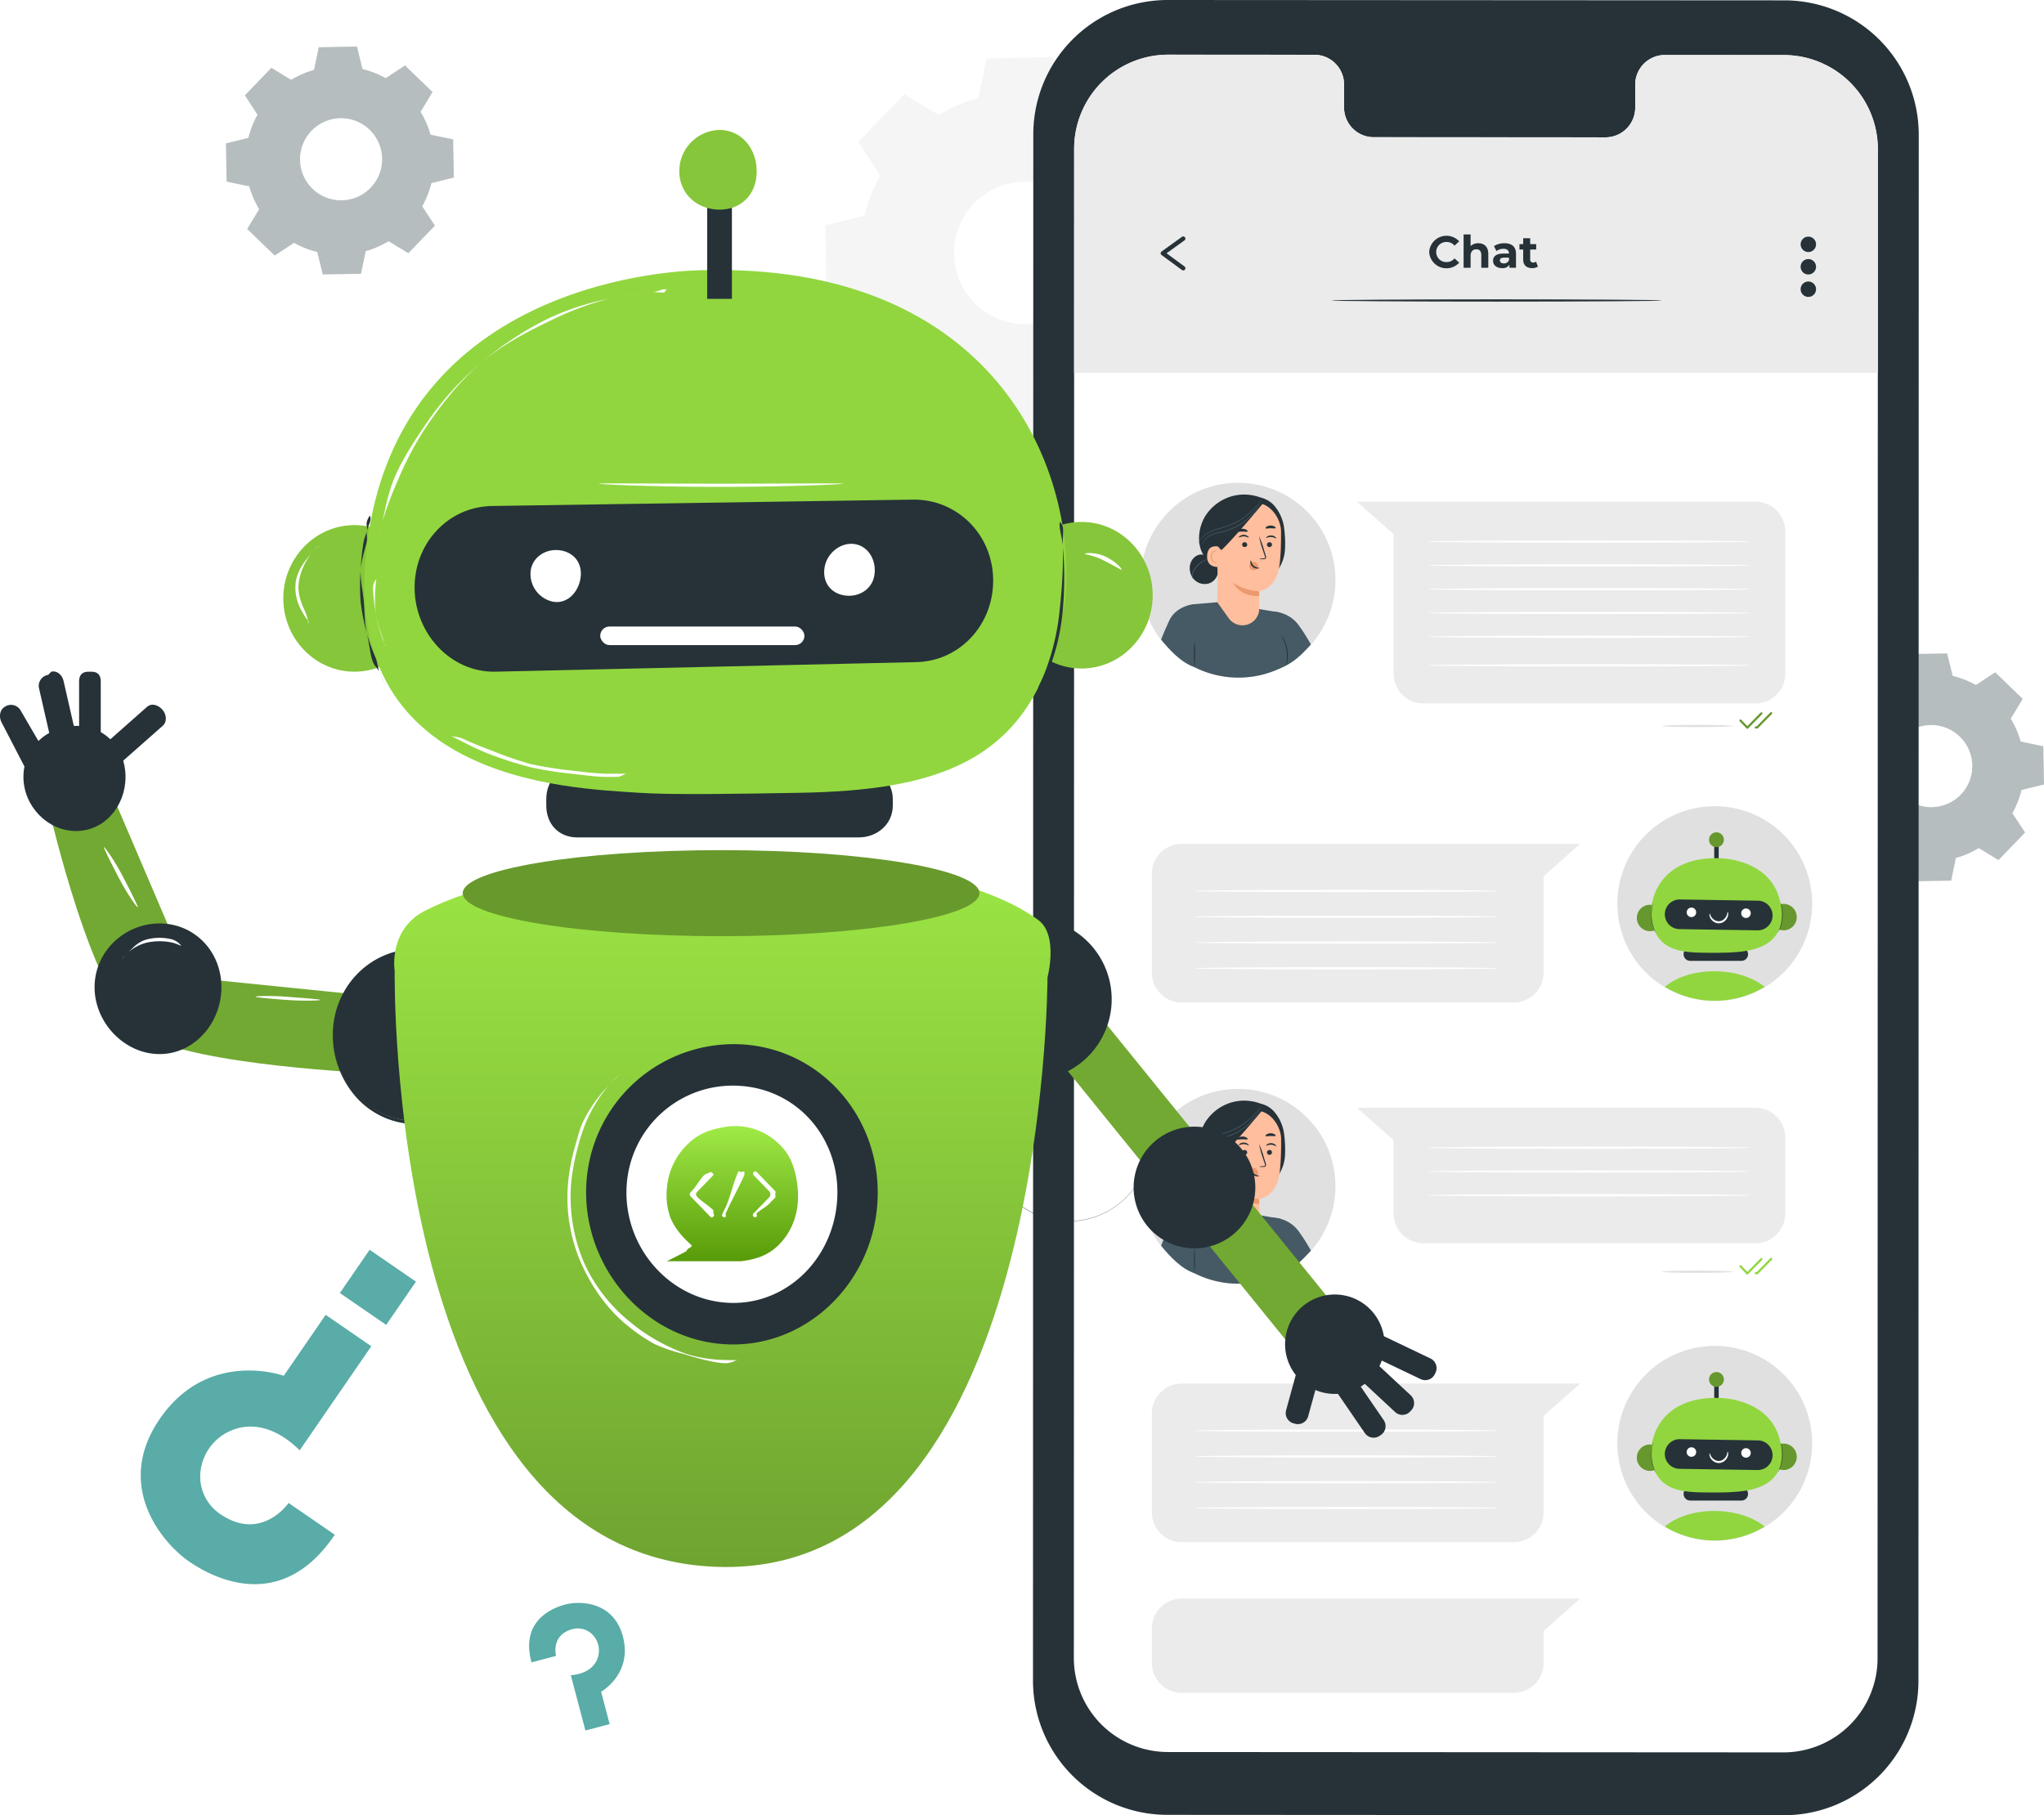 <svg xmlns="http://www.w3.org/2000/svg" xmlns:xlink="http://www.w3.org/1999/xlink" width="660.65" height="586.726" viewBox="0 0 660.65 586.726">
  <defs>
    <linearGradient id="linear-gradient" x1="0.5" x2="0.5" y2="1.727" gradientUnits="objectBoundingBox">
      <stop offset="0" stop-color="#9ce644"/>
      <stop offset="1" stop-color="#4e7322"/>
    </linearGradient>
    <filter id="Path_1763" x="118.404" y="268.757" width="230.152" height="246.748" filterUnits="userSpaceOnUse">
      <feOffset dy="3" input="SourceAlpha"/>
      <feGaussianBlur stdDeviation="3" result="blur"/>
      <feFlood flood-opacity="0.161"/>
      <feComposite operator="in" in2="blur"/>
      <feComposite in="SourceGraphic"/>
    </filter>
    <linearGradient id="linear-gradient-2" x1="0.5" x2="0.5" y2="1.132" gradientUnits="objectBoundingBox">
      <stop offset="0" stop-color="#a0ea47"/>
      <stop offset="1" stop-color="#4e9000"/>
    </linearGradient>
  </defs>
  <g id="robo-ask" transform="translate(21939.273 -6530.325)">
    <path id="Path_2093" data-name="Path 2093" d="M80.405,386.895,65.489,376.631s-8.617,12.525-21.788,3.793a14.651,14.651,0,0,1-6.388-15.747,16.223,16.223,0,0,1,9.375-11.35c5.4-2.431,13.554-2.407,22.389,6.281l23.141-33.635-14.75-10.149-13.555,19.7S39.546,326.64,23.86,349.439c-15.01,21.812,1.067,40.338,9.44,46.1,6.4,4.4,29.281,17.866,47.106-8.644" transform="translate(-21911.48 6639.493)" fill="#59aca7"/>
    <rect id="Rectangle_828" data-name="Rectangle 828" width="16.97" height="18.17" transform="translate(-21829.422 6948.267) rotate(-55.468)" fill="#59aca7"/>
    <path id="Path_2116" data-name="Path 2116" d="M107.906,401.376l7.921-2.089s-1.755-6.652,5.126-8.593a6.626,6.626,0,0,1,7.286,2.454,7.34,7.34,0,0,1,1.127,6.564c-.758,2.57-3.172,5.359-8.759,5.828l4.712,17.859,7.833-2.065-2.76-10.463s10.236-5.737,7.042-17.844c-3.056-11.583-14.152-11.533-18.6-10.361-3.4.9-14.765,4.775-10.93,18.71" transform="translate(-21875.379 6666.271)" fill="#59aca7"/>
    <path id="Path_1963" data-name="Path 1963" d="M211.951,44.9a52.614,52.614,0,0,1,12.834-5.578l2.645-12.7,21.464-.376,3.088,12.6A52.517,52.517,0,0,1,265,43.966l10.848-7.111L291.3,51.766l-6.724,11.089a52.549,52.549,0,0,1,5.578,12.837l12.7,2.645L303.23,99.8l-12.6,3.091A52.6,52.6,0,0,1,285.5,115.91l7.11,10.849L277.7,142.2l-11.089-6.724a52.574,52.574,0,0,1-12.837,5.577l-2.645,12.7-21.462.376-3.09-12.6a52.54,52.54,0,0,1-13.023-5.123L202.71,143.52l-15.443-14.911,6.724-11.089a52.624,52.624,0,0,1-5.578-12.835l-12.7-2.645-.378-21.462,12.6-3.091a52.692,52.692,0,0,1,5.123-13.022l-7.11-10.848,14.91-15.443Zm11.441,28.593a23.028,23.028,0,1,0,32.563-.573,23.027,23.027,0,0,0-32.563.573" transform="translate(-21847.844 6522.592)" fill="#f5f5f5"/>
    <path id="Path_1964" data-name="Path 1964" d="M143.448,10.747a30.233,30.233,0,0,1,7.392-3.213L152.363.216,164.725,0l1.78,7.257a30.26,30.26,0,0,1,7.5,2.952l6.248-4.1,8.9,8.589-3.873,6.387a30.241,30.241,0,0,1,3.213,7.393l7.316,1.523.218,12.362-7.258,1.78a30.328,30.328,0,0,1-2.952,7.5l4.095,6.249-8.586,8.9-6.388-3.874a30.219,30.219,0,0,1-7.393,3.213l-1.523,7.317-12.362.216-1.78-7.258a30.323,30.323,0,0,1-7.5-2.951l-6.248,4.095-8.9-8.588,3.873-6.387a30.251,30.251,0,0,1-3.213-7.395l-7.316-1.522L122.358,31.3l7.258-1.78a30.335,30.335,0,0,1,2.951-7.5l-4.095-6.249,8.588-8.9Zm6.59,16.468a13.264,13.264,0,1,0,18.755-.33,13.262,13.262,0,0,0-18.755.33" transform="translate(-21988.613 6545.375)" fill="#b6bdbf"/>
    <path id="Path_2038" data-name="Path 2038" d="M424.555,174.264a30.343,30.343,0,0,1,7.392-3.213l1.523-7.316,12.362-.218,1.78,7.258a30.278,30.278,0,0,1,7.5,2.951l6.248-4.1,8.9,8.591-3.873,6.385A30.226,30.226,0,0,1,469.6,192l7.317,1.522.216,12.364-7.258,1.778a30.27,30.27,0,0,1-2.951,7.5l4.095,6.248-8.586,8.9-6.388-3.874a30.277,30.277,0,0,1-7.393,3.214l-1.523,7.316-12.362.216-1.78-7.257a30.385,30.385,0,0,1-7.5-2.952l-6.248,4.094-8.9-8.588,3.873-6.387A30.252,30.252,0,0,1,411,208.7l-7.317-1.522-.216-12.362,7.258-1.778a30.363,30.363,0,0,1,2.951-7.5l-4.095-6.249,8.588-8.894Zm6.59,16.468A13.264,13.264,0,1,0,449.9,190.4a13.262,13.262,0,0,0-18.755.328" transform="translate(-21755.752 6578.009)" fill="#b6bdbf"/>
    <path id="Path_1977" data-name="Path 1977" d="M465.89,599.781l-199.345-.118a43.423,43.423,0,0,1-43.4-43.431l.1-499.761a43.423,43.423,0,0,1,43.448-43.416l199.345.117a43.425,43.425,0,0,1,43.4,43.433l-.1,499.763a43.422,43.422,0,0,1-43.448,43.414" transform="translate(-21828.543 6517.27)" fill="#263238"/>
    <path id="Path_1979" data-name="Path 1979" d="M462.028,25.765l-38.649-.022a9.6,9.6,0,0,0-9.386,9.806l0,7.01a9.6,9.6,0,0,1-9.386,9.806l-75.337-.045a9.609,9.609,0,0,1-9.382-9.816V35.492a9.611,9.611,0,0,0-9.384-9.816l-13.593-.008-33.827-.02a30.41,30.41,0,0,0-30.429,30.405l-.1,487.8a30.41,30.41,0,0,0,30.392,30.419l198.948.116a30.414,30.414,0,0,0,30.429-30.405l.1-487.8a30.413,30.413,0,0,0-30.394-30.418" transform="translate(-21824.744 6522.354)" fill="#fff"/>
    <path id="Path_1980" data-name="Path 1980" d="M492.385,128.3V55.619a30.405,30.405,0,0,0-30.379-29.855l-38.65-.022a9.6,9.6,0,0,0-9.386,9.8l0,7.011a9.6,9.6,0,0,1-9.385,9.806l-75.337-.045a9.611,9.611,0,0,1-9.384-9.816l0-7.011a9.611,9.611,0,0,0-9.385-9.816l-13.592-.008-33.829-.02a30.412,30.412,0,0,0-30.429,30.405l-.014,72.454h259.77Z" transform="translate(-21824.721 6522.354)" fill="#ebebeb"/>
    <path id="Path_1981" data-name="Path 1981" d="M310.9,155.648a31.486,31.486,0,1,1-31.486-31.419A31.452,31.452,0,0,1,310.9,155.648" transform="translate(-21818.539 6562.149)" fill="#e0e0e0"/>
    <path id="Path_1982" data-name="Path 1982" d="M259.888,152.414l8.241-.7,20.134,3.391,2.377,15.147-.338,1.763a31.652,31.652,0,0,1-29.845.685Z" transform="translate(-21813.711 6573.245)" fill="#455a64"/>
    <path id="Path_1983" data-name="Path 1983" d="M277.035,153.992a10.77,10.77,0,0,1,10.442,4.59,58.572,58.572,0,0,1,3.741,5.947c-3.272,3.561-5.939,6.272-10.494,7.852Z" transform="translate(-21806.789 6574.118)" fill="#455a64"/>
    <path id="Path_1984" data-name="Path 1984" d="M262.81,152.214s-5.448.667-7.563,5.312-2.6,6.1-2.6,6.1c2.821,3.387,6.4,7.4,10.794,8.9,0,0,1-11.7,1.134-15.008.146-3.627.288-5.415-1.769-5.312" transform="translate(-21816.633 6573.444)" fill="#455a64"/>
    <path id="Path_1985" data-name="Path 1985" d="M264.271,132.662a14.912,14.912,0,0,1,11.538-5.731,16.016,16.016,0,0,1,5.594,1.009,8.273,8.273,0,0,1,4.716,3.113,13.817,13.817,0,0,1,2.713,6.318,38.548,38.548,0,0,1,.341,7.122,12.974,12.974,0,0,1-2.225,6.69l-6.053,1.049a38.15,38.15,0,0,1-9.987-.538,12.829,12.829,0,0,1-8.164-5.356c-2.423-3.956-1.416-10.088,1.526-13.676" transform="translate(-21813.107 6563.239)" fill="#263238"/>
    <path id="Path_1986" data-name="Path 1986" d="M259.271,144.614a4.5,4.5,0,0,1,2.049-3.4,3.255,3.255,0,0,1,3.819.33l.952,1.131a3.9,3.9,0,0,1,2.247,3.93,4.275,4.275,0,0,1-2.969,3.5,4.744,4.744,0,0,1-4.511-1.088,5.3,5.3,0,0,1-1.588-4.4" transform="translate(-21813.973 6568.819)" fill="#263238"/>
    <path id="Path_1987" data-name="Path 1987" d="M260.27,148.253a2.033,2.033,0,0,1-.326-1.2,5.449,5.449,0,0,1,1.385-2.715,8.184,8.184,0,0,1,2.424-1.94c.71-.38,1.2-.519,1.182-.568a3.286,3.286,0,0,0-1.273.38,7.307,7.307,0,0,0-2.56,1.936,7.18,7.18,0,0,0-.978,1.485,3.282,3.282,0,0,0-.39,1.415,1.689,1.689,0,0,0,.272.957c.136.2.253.264.264.251" transform="translate(-21813.773 6569.251)" fill="#455a64"/>
    <path id="Path_1988" data-name="Path 1988" d="M279.146,163.072s-.032-5.613-.032-5.6,4.933-.543,6.3-6.854c.678-3.139.8-8.339.769-12.6-.031-3.832-3.3-9.052-8.046-9.069l-2.105-.244-8.07,3.2a2.245,2.245,0,0,0-2.132,2.162l-.241,26.958,3.693,5.18a5.439,5.439,0,0,0,9.866-3.132" transform="translate(-21811.41 6563.956)" fill="#ffbe9d"/>
    <path id="Path_1989" data-name="Path 1989" d="M272.954,143.6a1.333,1.333,0,0,1,.466-.828,1.378,1.378,0,0,1,1.669-.1,1.839,1.839,0,0,1,.7,1.727,1.677,1.677,0,0,1-1.2.693,1.705,1.705,0,0,1-.225.007,1.5,1.5,0,0,1-1.013-.4,1.333,1.333,0,0,1-.4-1.1" transform="translate(-21808.441 6569.499)" fill="#eb996e"/>
    <path id="Path_1990" data-name="Path 1990" d="M278.656,138.7a.818.818,0,0,1-.834.78.783.783,0,0,1-.8-.782.821.821,0,0,1,.834-.782.785.785,0,0,1,.8.783" transform="translate(-21806.797 6567.674)" fill="#263238"/>
    <path id="Path_1991" data-name="Path 1991" d="M280.069,137.3c-.108.1-.7-.39-1.583-.437s-1.55.358-1.64.246c-.045-.051.07-.237.362-.427a2.255,2.255,0,0,1,1.319-.327,2.162,2.162,0,0,1,1.254.48c.26.222.34.42.288.465" transform="translate(-21806.869 6567.041)" fill="#263238"/>
    <path id="Path_1992" data-name="Path 1992" d="M275.2,143.878a5.774,5.774,0,0,1,1.443-.18c.226-.01.441-.044.487-.194a1.134,1.134,0,0,0-.112-.674q-.274-.832-.571-1.745a28.91,28.91,0,0,1-1.246-4.551,29.383,29.383,0,0,1,1.61,4.44c.189.612.371,1.195.543,1.753a1.3,1.3,0,0,1,.067.887.566.566,0,0,1-.387.307,1.48,1.48,0,0,1-.385.032,5.742,5.742,0,0,1-1.449-.077" transform="translate(-21807.535 6567.117)" fill="#263238"/>
    <path id="Path_1993" data-name="Path 1993" d="M277.644,149.986a16.288,16.288,0,0,1-8.421-2.743s2.034,4.538,8.453,4.292Z" transform="translate(-21809.941 6571.439)" fill="#eb996e"/>
    <path id="Path_1994" data-name="Path 1994" d="M273.376,142.1c.142,0,.091.953.873,1.675s1.8.672,1.8.807c.01.06-.237.173-.668.16a2.38,2.38,0,0,1-1.508-.619,2.064,2.064,0,0,1-.671-1.4c-.017-.4.1-.632.17-.622" transform="translate(-21808.336 6569.362)" fill="#263238"/>
    <path id="Path_1995" data-name="Path 1995" d="M279.951,134.907c-.16.206-.827.027-1.617.048-.793,0-1.456.194-1.618-.008-.072-.1.025-.3.31-.5a2.514,2.514,0,0,1,2.607-.032c.288.2.389.4.319.5" transform="translate(-21806.928 6566.119)" fill="#263238"/>
    <path id="Path_1996" data-name="Path 1996" d="M271.306,138.64a.819.819,0,0,0,.776.839.786.786,0,0,0,.858-.723.82.82,0,0,0-.775-.839.784.784,0,0,0-.859.723" transform="translate(-21809.102 6567.673)" fill="#263238"/>
    <path id="Path_1997" data-name="Path 1997" d="M270.546,137.038c.1.108.729-.34,1.61-.321s1.52.469,1.618.362c.048-.046-.053-.24-.331-.451a2.269,2.269,0,0,0-1.293-.423,2.18,2.18,0,0,0-1.284.389c-.274.2-.369.394-.32.444" transform="translate(-21809.414 6566.984)" fill="#263238"/>
    <path id="Path_1998" data-name="Path 1998" d="M270.189,135.708c.17.2.855.007,1.672.011.818-.021,1.509.161,1.672-.045.072-.1-.034-.3-.333-.5a2.53,2.53,0,0,0-1.355-.351,2.5,2.5,0,0,0-1.34.378c-.292.2-.39.406-.316.5" transform="translate(-21809.563 6566.427)" fill="#263238"/>
    <path id="Path_1999" data-name="Path 1999" d="M267.874,140.673c.025-.474-.463-1.623-.928-1.721-1.242-.264-3.506-.286-3.7,2.887-.267,4.34,4.154,3.713,4.169,3.588.013-.1.376-3.116.462-4.754" transform="translate(-21812.361 6568.049)" fill="#ffbe9d"/>
    <path id="Path_2000" data-name="Path 2000" d="M265.956,143.354c-.018-.015-.079.049-.211.1a.757.757,0,0,1-.567-.024,1.869,1.869,0,0,1-.764-1.731,2.5,2.5,0,0,1,.278-1.07.876.876,0,0,1,.606-.546.387.387,0,0,1,.434.234c.051.125.018.211.041.219s.1-.067.074-.248a.492.492,0,0,0-.154-.282.576.576,0,0,0-.413-.136,1.066,1.066,0,0,0-.832.625,2.576,2.576,0,0,0-.338,1.193,1.966,1.966,0,0,0,.991,1.941.814.814,0,0,0,.7-.072c.142-.1.17-.2.156-.2" transform="translate(-21812.008 6568.463)" fill="#eb996e"/>
    <path id="Path_2001" data-name="Path 2001" d="M266.416,143.255l1.1,1.144c4.771-4.558,14.1-15.968,13.575-15.289a13.928,13.928,0,0,0-6.816-.738c-3.547.6-10.276,2.375-10.174,6.551a21.748,21.748,0,0,0,2.31,8.332" transform="translate(-21812.01 6563.758)" fill="#263238"/>
    <path id="Path_2002" data-name="Path 2002" d="M261.249,142.327a1.144,1.144,0,0,1,.066-.251,4.57,4.57,0,0,1,.3-.684,6.314,6.314,0,0,1,1.816-2.041,11.908,11.908,0,0,1,3.659-1.756c1.456-.473,3.1-.841,4.705-1.53a21.309,21.309,0,0,0,4.3-2.4,22.21,22.21,0,0,0,3.033-2.645,23.833,23.833,0,0,0,1.753-2.077l.437-.6a1.25,1.25,0,0,1,.163-.2,1.049,1.049,0,0,1-.126.227c-.09.143-.219.358-.4.623a19.963,19.963,0,0,1-1.708,2.134,21.222,21.222,0,0,1-3.028,2.7,20.837,20.837,0,0,1-4.332,2.441,47.7,47.7,0,0,1-4.728,1.52,12.091,12.091,0,0,0-3.627,1.687,6.515,6.515,0,0,0-1.835,1.957c-.32.554-.417.9-.439.893" transform="translate(-21813.162 6563.728)" fill="#455a64"/>
    <path id="Path_2003" data-name="Path 2003" d="M262.152,142.743a2.292,2.292,0,0,1,.168-.949,4.449,4.449,0,0,1,1.634-2.042,9.861,9.861,0,0,1,3.63-1.419,21.519,21.519,0,0,0,4.509-1.429,19.023,19.023,0,0,0,4.02-2.476,19.545,19.545,0,0,0,2.757-2.7,20.6,20.6,0,0,0,1.536-2.107l.369-.608a1.061,1.061,0,0,1,.142-.2,1,1,0,0,1-.1.226c-.087.166-.2.375-.334.632a17.627,17.627,0,0,1-1.488,2.162,18.7,18.7,0,0,1-6.806,5.282,21.012,21.012,0,0,1-4.555,1.426,9.959,9.959,0,0,0-3.585,1.348,4.488,4.488,0,0,0-1.644,1.946,5.275,5.275,0,0,0-.25.918" transform="translate(-21812.799 6563.996)" fill="#455a64"/>
    <path id="Path_2004" data-name="Path 2004" d="M260.381,169.054a29.734,29.734,0,0,1-.146-4.149,29.717,29.717,0,0,1,.146-4.149,29.86,29.86,0,0,1,.145,4.149,29.877,29.877,0,0,1-.145,4.149" transform="translate(-21813.57 6576.894)" fill="#263238"/>
    <path id="Path_2005" data-name="Path 2005" d="M282.024,169.062a8.761,8.761,0,0,1,.049-1.474,16.548,16.548,0,0,0-.122-3.519,17.446,17.446,0,0,0-1.011-3.38,8.445,8.445,0,0,1-.508-1.388,6.748,6.748,0,0,1,.7,1.311,14.031,14.031,0,0,1,1.109,3.412,13.432,13.432,0,0,1,.039,3.579,6.5,6.5,0,0,1-.254,1.458" transform="translate(-21805.42 6576.307)" fill="#263238"/>
    <path id="Path_2006" data-name="Path 2006" d="M426.534,193.781h-107.3a9.647,9.647,0,0,1-9.647-9.648V139.077l-11.829-10.5H426.534a9.647,9.647,0,0,1,9.648,9.648v45.91a9.647,9.647,0,0,1-9.648,9.648" transform="translate(-21798.424 6563.904)" fill="#ebebeb"/>
    <path id="Path_2033" data-name="Path 2033" d="M390.844,180.335c0,.2-5.125.365-11.446.365s-11.448-.163-11.448-.365,5.125-.365,11.448-.365,11.446.163,11.446.365" transform="translate(-21770.088 6584.651)" fill="#e0e0e0"/>
    <path id="Path_2039" data-name="Path 2039" d="M388.372,182.407a.369.369,0,0,1-.254-.108L385.9,179.98a.351.351,0,1,1,.507-.486l1.965,2.058,4.3-4.378a.351.351,0,0,1,.5.491l-4.558,4.636a.355.355,0,0,1-.251.105" transform="translate(-21762.879 6583.479)" fill="#67982d"/>
    <path id="Path_2040" data-name="Path 2040" d="M390.106,182.355H390.1l-.407-.01a.352.352,0,0,1-.343-.361.371.371,0,0,1,.359-.341l.254.007,4.451-4.53a.352.352,0,0,1,.5.493l-4.558,4.636a.355.355,0,0,1-.251.105" transform="translate(-21761.451 6583.458)" fill="#67982d"/>
    <path id="Path_2094" data-name="Path 2094" d="M390.844,306.006c0,.2-5.125.365-11.446.365s-11.448-.163-11.448-.365,5.125-.365,11.448-.365,11.446.163,11.446.365" transform="translate(-21770.088 6635.381)" fill="#e0e0e0"/>
    <path id="Path_2095" data-name="Path 2095" d="M388.372,308.077h0a.349.349,0,0,1-.251-.108L385.9,305.65a.349.349,0,0,1,.011-.5.353.353,0,0,1,.5.011l1.965,2.056,4.3-4.378a.351.351,0,0,1,.5.49l-4.558,4.638a.355.355,0,0,1-.251.105" transform="translate(-21762.879 6634.21)" fill="#91d63f"/>
    <path id="Path_2096" data-name="Path 2096" d="M390.106,308.026h-.01l-.407-.011a.351.351,0,0,1-.341-.361.326.326,0,0,1,.361-.341l.254.007,4.45-4.528a.351.351,0,0,1,.5.491l-4.558,4.638a.355.355,0,0,1-.251.105" transform="translate(-21761.451 6634.189)" fill="#91d63f"/>
    <path id="Path_2007" data-name="Path 2007" d="M418.616,137.873c0,.2-23.427.365-52.319.365s-52.324-.163-52.324-.365,23.422-.365,52.324-.365,52.319.163,52.319.365" transform="translate(-21791.877 6567.509)" fill="#fff"/>
    <path id="Path_2008" data-name="Path 2008" d="M418.616,143.35c0,.2-23.427.365-52.319.365s-52.324-.163-52.324-.365,23.422-.365,52.324-.365,52.319.163,52.319.365" transform="translate(-21791.877 6569.72)" fill="#fff"/>
    <path id="Path_2009" data-name="Path 2009" d="M418.616,148.826c0,.2-23.427.365-52.319.365s-52.324-.163-52.324-.365,23.422-.365,52.324-.365,52.319.163,52.319.365" transform="translate(-21791.877 6571.931)" fill="#fff"/>
    <path id="Path_2041" data-name="Path 2041" d="M310.9,295.214a31.486,31.486,0,1,1-31.486-31.419A31.452,31.452,0,0,1,310.9,295.214" transform="translate(-21818.539 6618.489)" fill="#e0e0e0"/>
    <path id="Path_2067" data-name="Path 2067" d="M259.888,291.98l8.241-.7,20.134,3.391,2.377,15.146-.338,1.763a31.652,31.652,0,0,1-29.845.685Z" transform="translate(-21813.711 6629.585)" fill="#455a64"/>
    <path id="Path_2068" data-name="Path 2068" d="M277.035,293.558a10.77,10.77,0,0,1,10.442,4.59,58.568,58.568,0,0,1,3.741,5.947c-3.272,3.561-5.939,6.272-10.494,7.852Z" transform="translate(-21806.789 6630.458)" fill="#455a64"/>
    <path id="Path_2069" data-name="Path 2069" d="M262.81,291.78s-5.448.668-7.563,5.313-2.6,6.1-2.6,6.1c2.821,3.387,6.4,7.4,10.794,8.9,0,0,1-11.7,1.134-15.008.146-3.627.288-5.415-1.769-5.313" transform="translate(-21816.633 6629.785)" fill="#455a64"/>
    <path id="Path_2042" data-name="Path 2042" d="M264.271,272.228a14.912,14.912,0,0,1,11.538-5.731,16.016,16.016,0,0,1,5.594,1.009,8.273,8.273,0,0,1,4.716,3.113,13.817,13.817,0,0,1,2.713,6.318,38.549,38.549,0,0,1,.341,7.122,12.983,12.983,0,0,1-2.225,6.69L280.9,291.8a38.148,38.148,0,0,1-9.987-.538,12.829,12.829,0,0,1-8.164-5.356c-2.423-3.956-1.416-10.087,1.526-13.676" transform="translate(-21813.107 6619.579)" fill="#263238"/>
    <path id="Path_2070" data-name="Path 2070" d="M259.271,284.18a4.5,4.5,0,0,1,2.049-3.4,3.255,3.255,0,0,1,3.819.33l.952,1.131a3.9,3.9,0,0,1,2.247,3.93,4.275,4.275,0,0,1-2.969,3.5,4.747,4.747,0,0,1-4.511-1.088,5.3,5.3,0,0,1-1.588-4.4" transform="translate(-21813.973 6625.159)" fill="#263238"/>
    <path id="Path_2071" data-name="Path 2071" d="M260.27,287.82a2.033,2.033,0,0,1-.326-1.2,5.449,5.449,0,0,1,1.385-2.715,8.159,8.159,0,0,1,2.424-1.94c.71-.38,1.2-.519,1.182-.569a3.294,3.294,0,0,0-1.273.379,7.313,7.313,0,0,0-2.56,1.937,7.178,7.178,0,0,0-.978,1.485,3.282,3.282,0,0,0-.39,1.415,1.688,1.688,0,0,0,.272.957c.136.2.253.264.264.251" transform="translate(-21813.773 6625.592)" fill="#455a64"/>
    <path id="Path_2062" data-name="Path 2062" d="M279.166,303.006s-.032-5.612-.032-5.6,4.934-.543,6.3-6.854c.678-3.139.8-8.339.769-12.6-.031-3.832-3.3-9.052-8.044-9.068l-2.107-.246-8.068,3.2A2.246,2.246,0,0,0,265.848,274l-.242,26.958,3.694,5.18a5.438,5.438,0,0,0,9.865-3.132" transform="translate(-21811.402 6620.444)" fill="#ffbe9d"/>
    <path id="Path_2072" data-name="Path 2072" d="M272.954,283.162a1.333,1.333,0,0,1,.466-.828,1.378,1.378,0,0,1,1.669-.1,1.839,1.839,0,0,1,.7,1.727,1.677,1.677,0,0,1-1.2.693,1.708,1.708,0,0,1-.225.007,1.5,1.5,0,0,1-1.013-.4,1.333,1.333,0,0,1-.4-1.1" transform="translate(-21808.441 6625.839)" fill="#eb996e"/>
    <path id="Path_2073" data-name="Path 2073" d="M278.656,278.645a.818.818,0,0,1-.834.78.783.783,0,0,1-.8-.782.821.821,0,0,1,.834-.782.785.785,0,0,1,.8.783" transform="translate(-21806.797 6624.168)" fill="#263238"/>
    <path id="Path_2074" data-name="Path 2074" d="M280.069,277.243c-.108.1-.7-.39-1.583-.437s-1.55.358-1.64.246c-.045-.051.07-.237.362-.427a2.265,2.265,0,0,1,1.319-.328,2.171,2.171,0,0,1,1.254.482c.26.222.34.42.288.465" transform="translate(-21806.869 6623.535)" fill="#263238"/>
    <path id="Path_2075" data-name="Path 2075" d="M275.2,283.824a5.86,5.86,0,0,1,1.443-.18c.226-.01.441-.043.487-.194a1.134,1.134,0,0,0-.112-.674q-.274-.832-.571-1.745a28.911,28.911,0,0,1-1.246-4.551,29.384,29.384,0,0,1,1.61,4.44c.189.612.371,1.195.543,1.753a1.3,1.3,0,0,1,.067.887.566.566,0,0,1-.387.307,1.479,1.479,0,0,1-.385.032,5.742,5.742,0,0,1-1.449-.077" transform="translate(-21807.535 6623.61)" fill="#263238"/>
    <path id="Path_2076" data-name="Path 2076" d="M277.644,289.932a16.288,16.288,0,0,1-8.421-2.743s2.034,4.538,8.453,4.293Z" transform="translate(-21809.941 6627.933)" fill="#eb996e"/>
    <path id="Path_2077" data-name="Path 2077" d="M273.376,282.044c.142,0,.091.953.873,1.675s1.8.674,1.8.807c.01.06-.237.173-.668.16a2.38,2.38,0,0,1-1.508-.619,2.064,2.064,0,0,1-.671-1.4c-.017-.4.1-.632.17-.622" transform="translate(-21808.336 6625.856)" fill="#263238"/>
    <path id="Path_2078" data-name="Path 2078" d="M279.951,274.853c-.16.206-.827.025-1.617.048-.793,0-1.456.194-1.618-.008-.072-.1.025-.3.31-.5a2.514,2.514,0,0,1,2.607-.032c.288.2.389.4.319.5" transform="translate(-21806.928 6622.612)" fill="#263238"/>
    <path id="Path_2079" data-name="Path 2079" d="M271.306,278.586a.818.818,0,0,0,.776.839.785.785,0,0,0,.858-.723.82.82,0,0,0-.775-.839.784.784,0,0,0-.859.723" transform="translate(-21809.102 6624.167)" fill="#263238"/>
    <path id="Path_2080" data-name="Path 2080" d="M270.546,276.984c.1.108.729-.34,1.61-.321s1.52.469,1.618.362c.048-.046-.053-.24-.331-.451a2.268,2.268,0,0,0-1.293-.423,2.171,2.171,0,0,0-1.284.39c-.274.2-.369.393-.32.442" transform="translate(-21809.414 6623.478)" fill="#263238"/>
    <path id="Path_2081" data-name="Path 2081" d="M270.189,275.654c.17.2.855.007,1.672.011.818-.021,1.509.16,1.672-.045.072-.1-.034-.3-.333-.5a2.53,2.53,0,0,0-1.355-.351,2.5,2.5,0,0,0-1.34.378c-.292.2-.39.406-.316.5" transform="translate(-21809.563 6622.92)" fill="#263238"/>
    <path id="Path_2082" data-name="Path 2082" d="M267.874,280.239c.025-.474-.463-1.623-.928-1.721-1.242-.264-3.506-.286-3.7,2.887-.267,4.34,4.154,3.713,4.169,3.588.013-.1.376-3.116.462-4.754" transform="translate(-21812.361 6624.389)" fill="#ffbe9d"/>
    <path id="Path_2083" data-name="Path 2083" d="M265.956,282.921c-.018-.016-.079.049-.211.1a.764.764,0,0,1-.567-.024,1.87,1.87,0,0,1-.764-1.732,2.5,2.5,0,0,1,.278-1.068.876.876,0,0,1,.606-.546.387.387,0,0,1,.434.234c.051.125.018.211.041.219s.1-.067.074-.249a.492.492,0,0,0-.154-.282.577.577,0,0,0-.413-.136,1.066,1.066,0,0,0-.832.625,2.576,2.576,0,0,0-.338,1.193,1.966,1.966,0,0,0,.991,1.941.814.814,0,0,0,.7-.072c.142-.1.17-.2.156-.2" transform="translate(-21812.008 6624.803)" fill="#eb996e"/>
    <path id="Path_2063" data-name="Path 2063" d="M266.416,282.821l1.1,1.144c4.771-4.558,14.1-15.968,13.575-15.289a13.928,13.928,0,0,0-6.816-.738c-3.547.6-10.276,2.375-10.174,6.551a21.748,21.748,0,0,0,2.31,8.332" transform="translate(-21812.01 6620.099)" fill="#263238"/>
    <path id="Path_2064" data-name="Path 2064" d="M261.249,281.893a1.143,1.143,0,0,1,.066-.251,4.512,4.512,0,0,1,.3-.684,6.314,6.314,0,0,1,1.816-2.041,11.908,11.908,0,0,1,3.659-1.756c1.456-.473,3.1-.841,4.705-1.53a21.306,21.306,0,0,0,4.3-2.4,22.212,22.212,0,0,0,3.033-2.645,23.833,23.833,0,0,0,1.753-2.077c.178-.243.323-.442.437-.6a1.257,1.257,0,0,1,.163-.2,1.05,1.05,0,0,1-.126.227c-.09.143-.219.358-.4.623a19.965,19.965,0,0,1-1.708,2.134,21.223,21.223,0,0,1-3.028,2.7,20.835,20.835,0,0,1-4.332,2.441,47.681,47.681,0,0,1-4.728,1.52,12.092,12.092,0,0,0-3.627,1.687A6.515,6.515,0,0,0,261.689,281c-.32.554-.417.9-.439.893" transform="translate(-21813.162 6620.068)" fill="#455a64"/>
    <path id="Path_2065" data-name="Path 2065" d="M262.152,282.309a2.285,2.285,0,0,1,.168-.947,4.444,4.444,0,0,1,1.634-2.044,9.886,9.886,0,0,1,3.63-1.421,21.43,21.43,0,0,0,4.509-1.427,19.081,19.081,0,0,0,4.02-2.476,19.623,19.623,0,0,0,2.757-2.7,20.6,20.6,0,0,0,1.536-2.107l.369-.608a1.067,1.067,0,0,1,.142-.2,1,1,0,0,1-.1.226l-.334.632a17.63,17.63,0,0,1-1.488,2.162,18.743,18.743,0,0,1-6.806,5.282,21.007,21.007,0,0,1-4.555,1.426,9.959,9.959,0,0,0-3.585,1.348,4.488,4.488,0,0,0-1.644,1.945,5.274,5.274,0,0,0-.25.918" transform="translate(-21812.799 6620.336)" fill="#455a64"/>
    <path id="Path_2091" data-name="Path 2091" d="M260.381,308.62a59.023,59.023,0,0,1,0-8.3,59.619,59.619,0,0,1,0,8.3" transform="translate(-21813.57 6633.234)" fill="#263238"/>
    <path id="Path_2092" data-name="Path 2092" d="M282.024,308.628a8.76,8.76,0,0,1,.049-1.474,16.548,16.548,0,0,0-.122-3.519,17.445,17.445,0,0,0-1.011-3.38,8.446,8.446,0,0,1-.508-1.388,6.748,6.748,0,0,1,.7,1.311,14.032,14.032,0,0,1,1.109,3.412,13.433,13.433,0,0,1,.039,3.579,6.5,6.5,0,0,1-.254,1.458" transform="translate(-21805.42 6632.647)" fill="#263238"/>
    <path id="Path_2066" data-name="Path 2066" d="M426.534,311.931h-107.3a9.647,9.647,0,0,1-9.647-9.648V278.644l-11.829-10.5H426.534a9.647,9.647,0,0,1,9.648,9.648v24.493a9.647,9.647,0,0,1-9.648,9.648" transform="translate(-21798.424 6620.245)" fill="#ebebeb"/>
    <path id="Path_2084" data-name="Path 2084" d="M418.616,277.44c0,.2-23.427.365-52.319.365s-52.324-.163-52.324-.365,23.422-.365,52.324-.365,52.319.163,52.319.365" transform="translate(-21791.877 6623.85)" fill="#fff"/>
    <path id="Path_2085" data-name="Path 2085" d="M418.616,282.916c0,.2-23.427.365-52.319.365s-52.324-.163-52.324-.365,23.422-.365,52.324-.365,52.319.163,52.319.365" transform="translate(-21791.877 6626.061)" fill="#fff"/>
    <path id="Path_2086" data-name="Path 2086" d="M418.616,288.392c0,.2-23.427.366-52.319.366s-52.324-.163-52.324-.366,23.422-.365,52.324-.365,52.319.163,52.319.365" transform="translate(-21791.877 6628.271)" fill="#fff"/>
    <path id="Path_2010" data-name="Path 2010" d="M418.616,154.3c0,.2-23.427.365-52.319.365s-52.324-.163-52.324-.365,23.422-.364,52.324-.364,52.319.161,52.319.364" transform="translate(-21791.877 6574.142)" fill="#fff"/>
    <path id="Path_2011" data-name="Path 2011" d="M418.616,159.779c0,.2-23.427.365-52.319.365s-52.324-.163-52.324-.365,23.422-.365,52.324-.365,52.319.163,52.319.365" transform="translate(-21791.877 6576.353)" fill="#fff"/>
    <path id="Path_2012" data-name="Path 2012" d="M418.616,166.36c0,.2-23.427.365-52.319.365s-52.324-.163-52.324-.365,23.422-.365,52.324-.365,52.319.163,52.319.365" transform="translate(-21791.877 6579.009)" fill="#fff"/>
    <path id="Path_2013" data-name="Path 2013" d="M314.374,72.6a5.6,5.6,0,0,1,9.7-3.456l-1.51,1.394a3.273,3.273,0,0,0-2.555-1.19,3.252,3.252,0,1,0,0,6.5,3.238,3.238,0,0,0,2.555-1.2l1.51,1.394a5.588,5.588,0,0,1-9.7-3.442" transform="translate(-21791.715 6539.186)" fill="#263238"/>
    <path id="Path_2014" data-name="Path 2014" d="M330.283,73.339v4.474h-2.264V73.688c0-1.265-.581-1.844-1.583-1.844-1.091,0-1.874.668-1.874,2.106v3.863H322.3V67.036h2.264v3.776a3.435,3.435,0,0,1,2.483-.929c1.844,0,3.238,1.075,3.238,3.456" transform="translate(-21788.518 6539.061)" fill="#263238"/>
    <path id="Path_2015" data-name="Path 2015" d="M336.5,72.535v4.458h-2.118v-.974A2.566,2.566,0,0,1,332,77.11c-1.828,0-2.918-1.018-2.918-2.368,0-1.38.974-2.337,3.355-2.337h1.8c0-.974-.581-1.54-1.8-1.54a3.756,3.756,0,0,0-2.252.726l-.813-1.582a6.006,6.006,0,0,1,3.37-.945c2.381,0,3.759,1.1,3.759,3.471m-2.264,1.989v-.8h-1.555c-1.058,0-1.394.392-1.394.915,0,.566.48.943,1.279.943a1.67,1.67,0,0,0,1.67-1.06" transform="translate(-21785.779 6539.88)" fill="#263238"/>
    <path id="Path_2016" data-name="Path 2016" d="M341.13,77.078a3.244,3.244,0,0,1-1.846.494c-1.844,0-2.917-.945-2.917-2.8V71.56H335.16V69.817h1.207v-1.9h2.264v1.9h1.947V71.56h-1.947v3.181a.91.91,0,0,0,.973,1.03,1.519,1.519,0,0,0,.914-.291Z" transform="translate(-21783.326 6539.416)" fill="#263238"/>
    <path id="Path_2017" data-name="Path 2017" d="M398.682,82.351c0,.2-23.923.365-53.427.365s-53.433-.163-53.433-.365,23.919-.365,53.433-.365,53.427.163,53.427.365" transform="translate(-21800.82 6545.096)" fill="#263238"/>
    <path id="Path_2043" data-name="Path 2043" d="M404.884,70.033a2.488,2.488,0,1,1-2.487-2.487,2.487,2.487,0,0,1,2.487,2.487" transform="translate(-21757.188 6539.267)" fill="#263238"/>
    <path id="Path_2044" data-name="Path 2044" d="M404.884,75.2a2.488,2.488,0,1,1-2.487-2.487,2.487,2.487,0,0,1,2.487,2.487" transform="translate(-21757.188 6541.353)" fill="#263238"/>
    <path id="Path_2045" data-name="Path 2045" d="M404.884,80.365a2.488,2.488,0,1,1-2.487-2.487,2.487,2.487,0,0,1,2.487,2.487" transform="translate(-21757.188 6543.438)" fill="#263238"/>
    <path id="Path_2018" data-name="Path 2018" d="M259.835,78.474a.694.694,0,0,1-.416-.136l-6.587-4.831a.7.7,0,0,1,.006-1.136l6.587-4.74a.7.7,0,0,1,.82,1.14l-5.8,4.176,5.81,4.26a.7.7,0,0,1-.415,1.268" transform="translate(-21816.676 6539.249)" fill="#263238"/>
    <path id="Path_2019" data-name="Path 2019" d="M420.673,230.122A31.485,31.485,0,1,1,389.187,198.7a31.452,31.452,0,0,1,31.486,31.419" transform="translate(-21774.225 6592.213)" fill="#e0e0e0"/>
    <path id="Path_2046" data-name="Path 2046" d="M391.649,235.539H375.092a2.136,2.136,0,0,1,0-4.273h16.556a2.136,2.136,0,1,1,0,4.273" transform="translate(-21768.066 6605.358)" fill="#263238"/>
    <rect id="Rectangle_827" data-name="Rectangle 827" width="1.454" height="7.355" transform="translate(-21385.215 6801.901)" fill="#263238"/>
    <path id="Path_2032" data-name="Path 2032" d="M370.733,225.667a4.274,4.274,0,1,1-4.274-4.274,4.274,4.274,0,0,1,4.274,4.274" transform="translate(-21772.414 6601.373)" fill="#67982d"/>
    <path id="Path_2047" data-name="Path 2047" d="M401.471,225.467a4.274,4.274,0,1,1-4.274-4.274,4.274,4.274,0,0,1,4.274,4.274" transform="translate(-21760.008 6601.292)" fill="#67982d"/>
    <path id="Path_2034" data-name="Path 2034" d="M387.229,210.676s17.378-.209,20.129,14.843-11.945,15.332-16.172,15.617c-1.917.129-6.018.142-9.636.08-8.009-.139-13.67-1.69-15.6-9.123a14.074,14.074,0,0,1-.432-2.661c-.51-8.146,5-19.157,21.708-18.756" transform="translate(-21771.082 6597.042)" fill="#91d63f"/>
    <path id="Path_2035" data-name="Path 2035" d="M373.353,229.761l25.247.394a4.792,4.792,0,0,0,.149-9.583l-25.245-.394a4.792,4.792,0,1,0-.15,9.583" transform="translate(-21769.813 6600.881)" fill="#263238"/>
    <path id="Path_2048" data-name="Path 2048" d="M386.258,224.08a1.538,1.538,0,1,0,1.214-1.805,1.538,1.538,0,0,0-1.214,1.805" transform="translate(-21762.709 6601.717)" fill="#fff"/>
    <path id="Path_2049" data-name="Path 2049" d="M373.693,223.879a1.537,1.537,0,1,0,1.214-1.805,1.537,1.537,0,0,0-1.214,1.805" transform="translate(-21767.781 6601.636)" fill="#fff"/>
    <path id="Path_2050" data-name="Path 2050" d="M383.611,207.114a2.4,2.4,0,1,1-2.4-2.4,2.4,2.4,0,0,1,2.4,2.4" transform="translate(-21765.701 6594.641)" fill="#67982d"/>
    <path id="Path_2051" data-name="Path 2051" d="M384.793,223.048c.041-.007.109.119.153.368a2.4,2.4,0,0,1-.093,1.068,3.176,3.176,0,0,1-.844,1.367,2.907,2.907,0,0,1-3.744.342A3.194,3.194,0,0,1,379.19,225a2.417,2.417,0,0,1-.285-1.033c0-.253.042-.389.084-.389.109-.01.145.532.6,1.181a3.186,3.186,0,0,0,1,.915,2.478,2.478,0,0,0,3.005-.274,3.192,3.192,0,0,0,.817-1.082c.333-.72.27-1.259.379-1.27" transform="translate(-21765.666 6602.041)" fill="#fff"/>
    <path id="Path_2052" data-name="Path 2052" d="M395.538,220.9a2.228,2.228,0,0,1,.138.372c.041.121.088.269.131.446s.1.373.143.6a11.97,11.97,0,0,1,.22,1.589,13.2,13.2,0,0,1-.017,1.965,13.474,13.474,0,0,1-.328,1.937,12.021,12.021,0,0,1-.5,1.524c-.079.215-.171.4-.246.566s-.146.3-.208.415a2.217,2.217,0,0,1-.2.341,2.457,2.457,0,0,1,.154-.364c.055-.115.119-.256.187-.424s.153-.354.226-.568a13.413,13.413,0,0,0,.466-1.52,13.04,13.04,0,0,0,.342-3.864,13.042,13.042,0,0,0-.191-1.579c-.034-.225-.086-.423-.122-.6s-.076-.327-.109-.449a2.265,2.265,0,0,1-.087-.386" transform="translate(-21759.301 6601.172)" fill="#263238"/>
    <path id="Path_2036" data-name="Path 2036" d="M366.15,220.963a2,2,0,0,0-.139.373c-.041.119-.088.268-.131.444s-.1.376-.143.6a11.97,11.97,0,0,0-.22,1.589,13.217,13.217,0,0,0,.017,1.965,13.469,13.469,0,0,0,.328,1.937,12.252,12.252,0,0,0,.5,1.524c.079.215.171.4.246.566s.146.3.209.415a2.169,2.169,0,0,0,.2.341,2.533,2.533,0,0,0-.154-.364c-.055-.115-.118-.255-.187-.424s-.153-.354-.226-.569a13.414,13.414,0,0,1-.466-1.52,13.04,13.04,0,0,1-.342-3.864,13.058,13.058,0,0,1,.191-1.579c.035-.223.086-.422.122-.6s.076-.326.109-.449a2.591,2.591,0,0,0,.088-.386" transform="translate(-21771.082 6601.199)" fill="#263238"/>
    <path id="Path_2037" data-name="Path 2037" d="M368.636,241.756s5.157-5.045,15.961-5.045,16.321,5.045,16.321,5.045a31.268,31.268,0,0,1-32.282,0" transform="translate(-21769.811 6607.556)" fill="#91d63f"/>
    <path id="Path_2020" data-name="Path 2020" d="M260.167,258.655h107.3a9.647,9.647,0,0,0,9.648-9.648V217.873l11.829-10.5H260.167a9.648,9.648,0,0,0-9.647,9.649v31.987a9.647,9.647,0,0,0,9.647,9.648" transform="translate(-21817.492 6595.712)" fill="#ebebeb"/>
    <path id="Path_2021" data-name="Path 2021" d="M358.836,218.32c0,.2-22.1.365-49.356.365s-49.36-.163-49.36-.365,22.1-.365,49.36-.365,49.356.163,49.356.365" transform="translate(-21813.617 6599.984)" fill="#fff"/>
    <path id="Path_2022" data-name="Path 2022" d="M358.836,224.258c0,.2-22.1.365-49.356.365s-49.36-.163-49.36-.365,22.1-.365,49.36-.365,49.356.163,49.356.365" transform="translate(-21813.617 6602.381)" fill="#fff"/>
    <path id="Path_2023" data-name="Path 2023" d="M358.836,230.2c0,.2-22.1.365-49.356.365s-49.36-.163-49.36-.365,22.1-.365,49.36-.365,49.356.163,49.356.365" transform="translate(-21813.617 6604.779)" fill="#fff"/>
    <path id="Path_2024" data-name="Path 2024" d="M358.836,236.134c0,.2-22.1.365-49.356.365s-49.36-.163-49.36-.365,22.1-.365,49.36-.365,49.356.163,49.356.365" transform="translate(-21813.617 6607.175)" fill="#fff"/>
    <path id="Path_2097" data-name="Path 2097" d="M420.673,354.4a31.485,31.485,0,1,1-31.486-31.419A31.452,31.452,0,0,1,420.673,354.4" transform="translate(-21774.225 6642.381)" fill="#e0e0e0"/>
    <path id="Path_2111" data-name="Path 2111" d="M391.649,359.817H375.092a2.136,2.136,0,1,1,0-4.273h16.556a2.136,2.136,0,1,1,0,4.273" transform="translate(-21768.066 6655.527)" fill="#263238"/>
    <rect id="Rectangle_829" data-name="Rectangle 829" width="1.454" height="7.355" transform="translate(-21385.215 6976.349)" fill="#263238"/>
    <path id="Path_2102" data-name="Path 2102" d="M370.733,349.945a4.274,4.274,0,1,1-4.274-4.274,4.274,4.274,0,0,1,4.274,4.274" transform="translate(-21772.414 6651.542)" fill="#67982d"/>
    <path id="Path_2103" data-name="Path 2103" d="M401.471,349.745a4.274,4.274,0,1,1-4.274-4.274,4.274,4.274,0,0,1,4.274,4.274" transform="translate(-21760.008 6651.46)" fill="#67982d"/>
    <path id="Path_2098" data-name="Path 2098" d="M387.229,334.954s17.378-.209,20.129,14.842-11.945,15.332-16.172,15.617c-1.917.129-6.018.142-9.636.08-8.009-.14-13.67-1.69-15.6-9.122a14.074,14.074,0,0,1-.432-2.661c-.51-8.146,5-19.157,21.708-18.756" transform="translate(-21771.082 6647.21)" fill="#91d63f"/>
    <path id="Path_2104" data-name="Path 2104" d="M373.353,354.039l25.247.394a4.792,4.792,0,0,0,.149-9.583l-25.245-.394a4.792,4.792,0,1,0-.15,9.583" transform="translate(-21769.813 6651.05)" fill="#263238"/>
    <path id="Path_2105" data-name="Path 2105" d="M386.258,348.358a1.538,1.538,0,1,0,1.214-1.805,1.538,1.538,0,0,0-1.214,1.805" transform="translate(-21762.709 6651.886)" fill="#fff"/>
    <path id="Path_2106" data-name="Path 2106" d="M373.693,348.158a1.538,1.538,0,1,0,1.214-1.805,1.538,1.538,0,0,0-1.214,1.805" transform="translate(-21767.781 6651.805)" fill="#fff"/>
    <path id="Path_2099" data-name="Path 2099" d="M383.611,331.393a2.4,2.4,0,1,1-2.4-2.4,2.4,2.4,0,0,1,2.4,2.4" transform="translate(-21765.701 6644.81)" fill="#67982d"/>
    <path id="Path_2107" data-name="Path 2107" d="M384.793,347.326c.041-.007.109.118.153.368a2.4,2.4,0,0,1-.093,1.067,3.18,3.18,0,0,1-.844,1.369,2.907,2.907,0,0,1-3.744.342,3.2,3.2,0,0,1-1.077-1.193,2.417,2.417,0,0,1-.285-1.033c0-.253.042-.389.084-.389.109-.01.145.532.6,1.179a3.173,3.173,0,0,0,1,.917,2.475,2.475,0,0,0,3.005-.275,3.188,3.188,0,0,0,.817-1.081c.333-.721.27-1.259.379-1.27" transform="translate(-21765.666 6652.209)" fill="#fff"/>
    <path id="Path_2108" data-name="Path 2108" d="M395.538,345.175a2.232,2.232,0,0,1,.138.372c.041.121.088.27.131.445s.1.375.143.6a11.97,11.97,0,0,1,.22,1.589,13.2,13.2,0,0,1-.017,1.965,13.475,13.475,0,0,1-.328,1.937,12.024,12.024,0,0,1-.5,1.524c-.079.215-.171.4-.246.566s-.146.3-.208.416a2.216,2.216,0,0,1-.2.341,2.458,2.458,0,0,1,.154-.364c.055-.115.119-.255.187-.424s.153-.354.226-.568a13.413,13.413,0,0,0,.466-1.52,13.04,13.04,0,0,0,.342-3.864,13.045,13.045,0,0,0-.191-1.579c-.034-.225-.086-.422-.122-.6s-.076-.327-.109-.449a2.266,2.266,0,0,1-.087-.386" transform="translate(-21759.301 6651.341)" fill="#263238"/>
    <path id="Path_2109" data-name="Path 2109" d="M366.15,345.241a2,2,0,0,0-.139.373c-.041.119-.088.268-.131.445s-.1.373-.143.6a11.97,11.97,0,0,0-.22,1.589,13.217,13.217,0,0,0,.017,1.965,13.466,13.466,0,0,0,.328,1.937,12.25,12.25,0,0,0,.5,1.524c.079.215.171.4.246.566a4.524,4.524,0,0,0,.209.416,2.167,2.167,0,0,0,.2.341,2.532,2.532,0,0,0-.154-.363c-.055-.115-.118-.256-.187-.424s-.153-.354-.226-.568a13.323,13.323,0,0,1-.466-1.52,13.04,13.04,0,0,1-.342-3.864,13.054,13.054,0,0,1,.191-1.579c.035-.223.086-.423.122-.6s.076-.326.109-.449a2.592,2.592,0,0,0,.088-.386" transform="translate(-21771.082 6651.368)" fill="#263238"/>
    <path id="Path_2113" data-name="Path 2113" d="M368.636,366.034s5.157-5.045,15.961-5.045,16.321,5.045,16.321,5.045a31.268,31.268,0,0,1-32.282,0" transform="translate(-21769.811 6657.725)" fill="#91d63f"/>
    <path id="Path_2100" data-name="Path 2100" d="M260.167,382.932h107.3a9.647,9.647,0,0,0,9.648-9.647V342.15l11.829-10.5H260.167a9.648,9.648,0,0,0-9.647,9.649v31.987a9.647,9.647,0,0,0,9.647,9.647" transform="translate(-21817.492 6645.88)" fill="#ebebeb"/>
    <path id="Path_2117" data-name="Path 2117" d="M260.167,411.628h107.3a9.647,9.647,0,0,0,9.648-9.648V391.664l11.829-10.5H260.167a9.647,9.647,0,0,0-9.647,9.648v11.17a9.647,9.647,0,0,0,9.647,9.648" transform="translate(-21817.492 6665.869)" fill="#ebebeb"/>
    <path id="Path_2101" data-name="Path 2101" d="M358.836,342.6c0,.2-22.1.365-49.356.365s-49.36-.163-49.36-.365,22.1-.365,49.36-.365,49.356.163,49.356.365" transform="translate(-21813.617 6650.153)" fill="#fff"/>
    <path id="Path_2110" data-name="Path 2110" d="M358.836,348.536c0,.2-22.1.365-49.356.365s-49.36-.163-49.36-.365,22.1-.365,49.36-.365,49.356.163,49.356.365" transform="translate(-21813.617 6652.55)" fill="#fff"/>
    <path id="Path_2112" data-name="Path 2112" d="M358.836,354.474c0,.2-22.1.365-49.356.365s-49.36-.163-49.36-.365,22.1-.365,49.36-.365,49.356.163,49.356.365" transform="translate(-21813.617 6654.947)" fill="#fff"/>
    <path id="Path_2114" data-name="Path 2114" d="M358.836,360.412c0,.2-22.1.365-49.356.365s-49.36-.163-49.36-.365,22.1-.365,49.36-.365,49.356.163,49.356.365" transform="translate(-21813.617 6657.344)" fill="#fff"/>
    <path id="Path_2056" data-name="Path 2056" d="M238.97,309.41a26.3,26.3,0,1,1,12.237-3.056,26.271,26.271,0,0,1-12.237,3.056m-.066-52.468a26.192,26.192,0,1,0,25.059,33.916l.032.011-.032-.011A26.224,26.224,0,0,0,238.9,256.941" transform="translate(-21832.773 6615.694)" fill="#263238"/>
    <path id="Path_2059" data-name="Path 2059" d="M77.179,266.449c-.014.2-4.607.039-10.257-.362s-10.22-.893-10.206-1.095,4.605-.039,10.258.365,10.219.893,10.2,1.092" transform="translate(-21895.727 6618.938)" fill="#fff"/>
    <path id="Path_2115" data-name="Path 2115" d="M155.5,385.794a7.2,7.2,0,0,1-1.644-.2,34.7,34.7,0,0,1-4.391-1.06,45.68,45.68,0,0,1-6.26-2.406,47.624,47.624,0,0,1-13.4-9.419,45.542,45.542,0,0,1-4.382-5.077,34.724,34.724,0,0,1-2.483-3.772,7.213,7.213,0,0,1-.745-1.479c.119-.072,1.293,1.972,3.638,4.937a52.1,52.1,0,0,0,4.444,4.911,51.1,51.1,0,0,0,13.216,9.292,51.924,51.924,0,0,0,6.127,2.52c3.582,1.2,5.9,1.617,5.876,1.753" transform="translate(-21869.293 6658.286)" fill="#fff"/>
    <g id="Group_1146" data-name="Group 1146" transform="translate(-141.273 -681.19)">
      <g id="Group_1144" data-name="Group 1144" transform="translate(-22715.955 5142.157) rotate(-16)">
        <rect id="Rectangle_244" data-name="Rectangle 244" width="19.227" height="130.468" transform="matrix(0.92, -0.391, 0.391, 0.92, 542.941, 2657.459)" fill="#72a932"/>
        <path id="Path_407" data-name="Path 407" d="M263.982,290.857A26.222,26.222,0,1,0,231.2,308.185a26.222,26.222,0,0,0,32.786-17.328" transform="translate(304.238 2361.367)" fill="#263238"/>
        <path id="Path_409" data-name="Path 409" d="M280.165,339.115a19.666,19.666,0,1,0-24.59,13,19.667,19.667,0,0,0,24.59-13" transform="translate(315.947 2384.275)" fill="#263238"/>
        <path id="Path_410" data-name="Path 410" d="M296.693,370.793a16.069,16.069,0,1,0-10.154,20.33,16.068,16.068,0,0,0,10.154-20.33" transform="translate(325.504 2402.91)" fill="#263238"/>
        <path id="Path_411" data-name="Path 411" d="M271,372.267l-9,14.765a3.445,3.445,0,0,0,1.15,4.733l.43.261a3.443,3.443,0,0,0,4.733-1.148l9-14.765Z" transform="translate(323.941 2407.939)" fill="#263238"/>
        <path id="Path_412" data-name="Path 412" d="M274.058,382.252l5.317,15.93a3.444,3.444,0,0,0,4.357,2.176l.479-.159a3.444,3.444,0,0,0,2.176-4.357l-5.317-15.93a.5.5,0,0,0-.629-.314l-6.07,2.027a.5.5,0,0,0-.313.627" transform="translate(329 2410.888)" fill="#263238"/>
        <path id="Path_413" data-name="Path 413" d="M279.721,381.016l8.666,14.385a3.443,3.443,0,0,0,4.728,1.172l.432-.26a3.445,3.445,0,0,0,1.172-4.728L286.054,377.2a.5.5,0,0,0-.682-.168l-5.481,3.3a.5.5,0,0,0-.169.682" transform="translate(331.268 2409.834)" fill="#263238"/>
        <path id="Path_414" data-name="Path 414" d="M284.706,378.125l12.57,11.137a3.443,3.443,0,0,0,4.861-.293l.335-.378a3.444,3.444,0,0,0-.295-4.861l-12.57-11.137a.5.5,0,0,0-.7.042l-4.243,4.789a.5.5,0,0,0,.042.7" transform="translate(333.24 2408.02)" fill="#263238"/>
      </g>
      <path id="Path_1727" data-name="Path 1727" d="M117.975,287.37l-61-6.18-26-60.77-20,5.15s14.349,64.232,31,74.16,74,12.36,74,12.36Z" transform="translate(-21793.408 7246.314)" fill="#72a932"/>
      <path id="Path_1728" data-name="Path 1728" d="M74.1,282.629c0,15.453,12,27.81,27,27.81s28-12.357,28-27.81-13-27.81-28-27.81-27,12.357-27,27.81" transform="translate(-21764.533 7263.416)" fill="#263238"/>
      <path id="Path_1729" data-name="Path 1729" d="M101.107,311.48a26.141,26.141,0,0,1-19-8.24,30.2,30.2,0,0,1-8-20.6,27.719,27.719,0,0,1,8-19.57,26.141,26.141,0,0,1,19-8.24,28.413,28.413,0,0,1,20,8.24,27.722,27.722,0,0,1,8,19.57,30.2,30.2,0,0,1-8,20.6,28.413,28.413,0,0,1-20,8.24m0-56.65a26.205,26.205,0,0,0-19,8.24,27.936,27.936,0,0,0,0,39.14,26.212,26.212,0,0,0,19,8.24,28.488,28.488,0,0,0,20-8.24c5.125-5.278,7-12.1,7-19.57s-1.875-14.293-7-19.57a28.481,28.481,0,0,0-20-8.24" transform="translate(-21764.541 7263.404)" fill="#263238"/>
      <path id="Path_1730" data-name="Path 1730" d="M21.141,270.026c0,11.59,9.749,21.63,21,21.63s20-10.04,20-21.63-8.747-20.6-20-20.6-21,9.01-21,20.6" transform="translate(-21788.574 7260.568)" fill="#263238"/>
      <path id="Path_1741" data-name="Path 1741" d="M131.707,238.472h91c5.9,0,11-4.22,11-10.3v-2.06c0-6.08-5.1-10.3-11-10.3h-91c-5.9,0-10,4.22-10,10.3v2.06c0,6.08,4.1,10.3,10,10.3" transform="translate(-21743.141 7243.713)" fill="#263238"/>
      <path id="Path_1742" data-name="Path 1742" d="M63.115,187.213c0,13.052,10.326,23.69,23,23.69s23-10.638,23-23.69-10.328-23.69-23-23.69-23,10.638-23,23.69" transform="translate(-21769.549 7217.722)" fill="#86c63a"/>
      <path id="Path_1743" data-name="Path 1743" d="M62.84,187.14c0,13.052,10.326,23.69,23,23.69s23-10.638,23-23.69-10.328-23.69-23-23.69-23,10.638-23,23.69" transform="translate(-21534.273 7216.766)" fill="#86c63a"/>
      <path id="Path_1744" data-name="Path 1744" d="M190.984,108.306s-93.23-.835-108,82.4,64.307,84.942,87,86.519c10.291.714,32.573.348,52,0,43.01-.768,72.659-9.371,83-50.47,1.206-4.792,2.7-9.414,3-14.42,2.735-45.046-27.314-106.248-117-104.029" transform="translate(-21761.418 7190.54)" fill="#91d63f"/>
      <path id="Path_1745" data-name="Path 1745" d="M254.018,210.444l-136,3.09c-14.208.229-25.778-12.146-26-26.78s10.791-26.552,25-26.78l136-2.06c14.208-.229,25.779,11.116,26,25.75s-10.792,26.552-25,26.78" transform="translate(-21756.014 7215.092)" fill="#263238"/>
      <path id="Path_1746" data-name="Path 1746" d="M134.182,178.318c-.877,4.609-4.525,8.113-9,7.21a9.161,9.161,0,0,1-7-10.3c.877-4.61,5.525-7.082,10-6.18s6.877,4.661,6,9.27" transform="translate(-21744.615 7220.438)" fill="#fff"/>
      <path id="Path_1747" data-name="Path 1747" d="M199.6,177.819c-.877,4.609-5.525,7.083-10,6.18s-6.877-4.661-6-9.27,5.525-8.112,10-7.21,6.877,5.691,6,10.3" transform="translate(-21715.037 7219.906)" fill="#fff"/>
      <g id="Group_1003" data-name="Group 1003" transform="translate(-21578.434 7253.526)">
        <rect id="Rectangle_745" data-name="Rectangle 745" width="8" height="41.2" transform="translate(9 13.39)" fill="#263238"/>
        <path id="Path_1748" data-name="Path 1748" d="M151.256,91.6c0,7.321,5.892,12.36,13,12.36s12-5.039,12-12.36-4.89-13.39-12-13.39a13.293,13.293,0,0,0-13,13.39" transform="translate(-151.256 -78.213)" fill="#86c63a"/>
      </g>
      <path id="Path_1750" data-name="Path 1750" d="M230.855,216.372c-.138-.081,1.39-2.49,3-7.21a76.693,76.693,0,0,0,4-18.54,160.01,160.01,0,0,0,1-19.57c-.113-2.5-.89-4.782-1-6.18a7.058,7.058,0,0,1,0-2.06,3.035,3.035,0,0,1,1,2.06c.2,1.392-.182,3.671,0,6.18a118.254,118.254,0,0,1,0,19.57,69.891,69.891,0,0,1-4,18.54,46.342,46.342,0,0,1-3,6.18c-.718,1.2-.956,1.058-1,1.03" transform="translate(-21693.289 7217.403)" fill="#263238"/>
      <path id="Path_1751" data-name="Path 1751" d="M83.461,161.221a2.861,2.861,0,0,1,0,2.06c-.179.677-.81,2.113-1,3.09s.18,1.85,0,3.09c-.455,2.462-1.786,5.969-2,9.27-.166,3.3.689,6.5,1,10.3.345,3.8.271,7.077,1,10.3a66.089,66.089,0,0,0,3,8.24c.39,1.188.638,3.2,1,4.12s.708,1.425,1,2.06c.57,1.275,1.047,2.035,1,2.06s-.346-.82-1-2.06a22.247,22.247,0,0,1-1-2.06c-.4-.914-1.574-1.905-2-3.09-.939-2.335-1.18-6.035-2-9.27a68.928,68.928,0,0,1-2-10.3,67.927,67.927,0,0,1,0-10.3,79.208,79.208,0,0,1,1-9.27,32.477,32.477,0,0,1,1-3.09c.23-.975-.225-2.423,0-3.09a5.667,5.667,0,0,1,1-2.06" transform="translate(-21761.895 7216.935)" fill="#263238"/>
      <path id="Path_1752" data-name="Path 1752" d="M87.291,254.215c0-.012-.366-.124,0,0,.4.139,1.317.79,2,1.03,1.457.529,3.337,1.094,6,2.06,1.348.5,3.368.431,5,1.03,1.648.568,3.064,1.438,5,2.06,3.886,1.189,8.029,2.916,13,4.12,2.472.653,5.3,1.349,8,2.06s6.07,1.406,9,2.06c5.85,1.384,11.343,1.98,18,3.09a332.189,332.189,0,0,0,44,3.09,332.155,332.155,0,0,0,44-3.09c6.657-1.108,13.15-1.706,19-3.09,2.93-.655,5.3-1.361,8-2.06s5.528-1.408,8-2.06c4.971-1.2,9.114-2.932,13-4.12,1.936-.62,4.352-1.494,6-2.06,1.632-.6,2.652-.534,4-1.03,2.663-.966,4.543-1.531,6-2.06.685-.24,1.6-.891,2-1.03.366-.124,0-.012,0,0s.356-.148,0,0c-.394.159-1.327.76-2,1.03-1.447.562-3.356,1.034-6,2.06-1.342.515-2.373,1.435-4,2.06-1.642.587-4.067.389-6,1.03-3.878,1.23-8.029,2.881-13,4.12-2.472.669-5.3,1.331-8,2.06s-5.065,1.39-8,2.06c-5.858,1.414-12.33,2.989-19,4.12a324.776,324.776,0,0,1-44,3.09,324.82,324.82,0,0,1-44-3.09c-6.669-1.132-13.144-2.706-19-4.12-2.935-.671-5.3-1.342-8-2.06s-5.528-1.39-8-2.06c-4.971-1.242-9.122-2.889-13-4.12-1.933-.641-3.358-.443-5-1.03-1.627-.625-3.658-1.545-5-2.06-2.644-1.026-4.555-1.5-6-2.06-.673-.271-1.607-.871-2-1.03-.358-.148,0,.012,0,0" transform="translate(-21758.725 7262.99)" fill="#263238"/>
      <path id="Path_1753" data-name="Path 1753" d="M177.6,112.406c0,.013.223-.025,0,0-.268.024-.6.994-1,1.03-.865.093-2.36-.2-4,0a93.63,93.63,0,0,0-14,2.06,97.8,97.8,0,0,0-19,7.21c-7.067,3.363-15.046,7.527-22,13.39-6.912,5.921-12.454,13.06-17,19.57a101.885,101.885,0,0,0-10,18.54,112.376,112.376,0,0,0-5,13.39c-.5,1.619-.748,2.233-1,3.09-.111.392.074.763,0,1.03a6.41,6.41,0,0,0,0,1.03,6.411,6.411,0,0,1,0-1.03c.055-.271-.081-.63,0-1.03.205-.872.538-1.453,1-3.09.832-3.3,1.647-8.817,4-14.42s6.441-11.961,11-18.54a96.356,96.356,0,0,1,17-18.54,104.7,104.7,0,0,1,22-14.42,86.241,86.241,0,0,1,19-6.18,89.954,89.954,0,0,1,14-2.06c1.649-.157,3.13-.988,4-1.03.4-.006.731,0,1,0,.223,0,0-.014,0,0" transform="translate(-21760.037 7192.62)" fill="#fff"/>
      <path id="Path_1754" data-name="Path 1754" d="M87.027,196.693c-.087.037-.324-1.18-1-3.09a36.2,36.2,0,0,1-2-7.21,55.132,55.132,0,0,1-1-8.24,4.548,4.548,0,0,1,1-3.09c.237.01-.941,5.277,0,11.33.9,6.056,3.223,10.215,3,10.3" transform="translate(-21760.461 7223.692)" fill="#fff"/>
      <path id="Path_1755" data-name="Path 1755" d="M69.84,193.237a.794.794,0,0,0,0-1.03,19.972,19.972,0,0,1-2-3.09,14.961,14.961,0,0,1-2-9.27c.526-4.059,3.268-7.348,5-9.27a14.475,14.475,0,0,1,2-2.06,7.557,7.557,0,0,0,1-1.03c.084.112-1.418,1.1-3,3.09a19.6,19.6,0,0,0-4,9.27c-.494,3.869.972,6.959,2,9.27,1.024,2.343,1.109,4.035,1,4.12" transform="translate(-21768.273 7219.938)" fill="#fff"/>
      <path id="Path_1756" data-name="Path 1756" d="M251.313,174.024c-.159.177-2.583-1.4-6-3.09-3.4-1.721-6.036-1.822-6-2.06-.006-.192,3.459-.758,7,1.03,3.556,1.757,5.151,4.006,5,4.12" transform="translate(-21686.746 7221.642)" fill="#fff"/>
      <path id="Path_1757" data-name="Path 1757" d="M119.955,390.554a3.518,3.518,0,0,0,0-1.03c-.129-.241-.811.354-1,0-.435-.845-1.257-2.675-2-4.12-.38-.755-.545-1.154-1-2.06-.422-.936-.511-2.006-1-3.09-.989-2.17-1.92-4.4-3-7.21-.558-1.4-1.394-3.627-2-5.15-.556-1.546-1.4-2.457-2-4.12-1.249-3.312-1.752-7.551-3-11.33-2.279-7.632-5.037-15.731-7-24.72-1.921-9-2.841-17.858-4-25.75-1.07-7.9-2.535-14.583-3-20.6-.282-3,.145-5.848,0-8.24-.163-2.392-.953-4.493-1-6.18-.054-1.633.031-3.166,0-4.12-.006-.4,0-.756,0-1.03,0-.228-.013,0,0,0s-.025-.226,0,0c.023.274-.036.627,0,1.03.065.953-.112,2.49,0,4.12.093,1.682.8,3.794,1,6.18.185,2.386.683,5.243,1,8.24.532,6,.893,12.715,2,20.6,1.194,7.871,3.083,16.769,5,25.75,1.959,8.968,3.763,17.1,6,24.72,1.226,3.776,2.778,8.02,4,11.33.582,1.666.459,2.573,1,4.12.59,1.526,1.459,2.719,2,4.12,1.047,2.814,2.049,6.058,3,8.24.467,1.092.6,2.148,1,3.09.432.917,1.639,1.3,2,2.06.688,1.471.6,3.26,1,4.12.163.367.888-.25,1,0a3.468,3.468,0,0,1,0,1.03" transform="translate(-21757.389 7266.729)" fill="#fff"/>
      <path id="Path_1758" data-name="Path 1758" d="M78.08,266.336c-.015.214-5.147.428-11,0s-10.015-.814-10-1.03,4.144-.431,10,0,11.015.817,11,1.03" transform="translate(-21772.514 7268.379)" fill="#fff"/>
      <path id="Path_1759" data-name="Path 1759" d="M156.338,387.775c-.009.052.089-.841-1-1.03a44.907,44.907,0,0,1-11-3.09c-2.359-1.168-5.518-2.34-8-4.12-2.468-1.8-4.134-4.288-6-6.18-1.84-1.92-3.837-3.5-5-5.15a22.69,22.69,0,0,1-2-4.12,14.368,14.368,0,0,1-1-2.06c.124-.076,1.57,1.987,4,5.15,1.2,1.588,2.16,4.314,4,6.18,1.869,1.838,4.569,3.371,7,5.15a52.7,52.7,0,0,0,7,4.12c2.328,1.152,4.142,2.461,6,3.09,3.711,1.285,6.028,1.915,6,2.06" transform="translate(-21742.771 7316.889)" fill="#fff"/>
      <path id="Path_1760" data-name="Path 1760" d="M212.424,154.514c0,.216-17.98,1.03-40,1.03s-39-.814-39-1.03,16.971,0,39,0,40-.216,40,0" transform="translate(-21737.857 7213.342)" fill="#fff"/>
      <path id="Path_1761" data-name="Path 1761" d="M160.811,222.165c0,.027.445-.048,0,0-.532.048-1.229-.069-2,0-.843.073-1.8,1.01-3,1.03s-2.485.049-4,0c-3.035-.007-7.01-.594-11-1.03a113.328,113.328,0,0,1-13-2.06,123.988,123.988,0,0,1-13-4.12,85.362,85.362,0,0,1-9-4.12c-1.377-.655-2.934-1.482-4-2.06s-2.276-1.6-3-2.06c-.659-.415-.543-.742-1-1.03-.377-.246-1.013.024-1,0a1.4,1.4,0,0,1,1,0c.476.252.314.666,1,1.03.743.413,1.917,1.528,3,2.06s2.613.411,4,1.03c2.735,1.318,6.25,2.721,10,4.12a113.351,113.351,0,0,0,12,4.12,124.26,124.26,0,0,0,13,2.06c3.961.472,7.982.952,11,1.03,1.511.084,2.8-.014,4,0s2.155.028,3,0c.772-.01,1.465.006,2,0,.445,0,0-.027,0,0" transform="translate(-21754.244 7239.42)" fill="#fff"/>
      <path id="Path_1762" data-name="Path 1762" d="M265.84,262.524c0,.012.234-.1,0,0-.276.106-.575-.163-1,0-.98.36-2.287,1.432-4,2.06-1.755.652-4.457,1.292-7,2.06s-4.763,1.23-8,2.06c-1.614.44-3.24,1.581-5,2.06s-4.089.572-6,1.03c-3.814.953-7.665,1.217-12,2.06-8.7,1.511-18.836,3.443-29,4.12a257.565,257.565,0,0,1-28,0c-4.4-.289-9.1-.566-13-1.03-1.952-.213-3.2-.784-5-1.03s-4.345.234-6,0c-3.311-.416-5.388-1.6-8-2.06-2.615-.442-5.181-.6-7-1.03-1.774-.407-2.983-.8-4-1.03-.441-.109-.714.072-1,0a6.341,6.341,0,0,0-1,0,6.159,6.159,0,0,1,1,0c.292.052.554-.078,1,0,1.022.2,2.214.684,4,1.03,1.825.379,4.382.629,7,1.03s5.69.648,9,1.03c1.653.216,3.2.793,5,1.03s3.054-.2,5,0c3.893.436,8.608.76,13,1.03a268.613,268.613,0,0,0,28,0c10.134-.676,20.318-1.622,29-3.09,4.328-.821,8.188-2.167,12-3.09,1.909-.442,4.237-.575,6-1.03s3.386-.608,5-1.03c3.239-.8,5.455-2.349,8-3.09s5.233-1.453,7-2.06c1.732-.569,3.008-.7,4-1.03.435-.133.716.087,1,0,.243-.072,0-.012,0,0" transform="translate(-21743.273 7267.041)" fill="#fff"/>
      <g transform="matrix(1, 0, 0, 1, -21798, 7211.51)" filter="url(#Path_1763)">
        <path id="Path_1763-2" data-name="Path 1763" d="M92.109,271.6s-3.018,188.767,104,192.609,107-190.549,107-190.549,3.629-13.678-3-18.54c-11.46-8.408-39.047-20.31-102-19.57-52.51.617-81.129,8.984-96,16.48-12.245,6.171-10,19.57-10,19.57" transform="translate(35.46 39.24)" fill="url(#linear-gradient)"/>
      </g>
      <ellipse id="Ellipse_94" data-name="Ellipse 94" cx="83.5" cy="13.905" rx="83.5" ry="13.905" transform="translate(-21648.434 7486.304)" fill="#68992d"/>
      <g id="Group_1004" data-name="Group 1004" transform="translate(-21614.609 7549.001)">
        <path id="Path_1764" data-name="Path 1764" d="M228.174,330.721c-1.891,26.656-24.12,47.267-50,45.32s-45.891-25.873-44-52.53a47.743,47.743,0,0,1,51-44.29c25.88,1.949,44.893,24.843,43,51.5" transform="translate(-127.998 -279.088)" fill="#263238"/>
        <path id="Path_1765" data-name="Path 1765" d="M209.311,323.437c-1.378,19.424-17.142,34.381-36,32.96s-33.38-18.686-32-38.11a34.369,34.369,0,0,1,37-31.93c18.858,1.419,32.378,17.656,31,37.08" transform="translate(-122.135 -272.834)" fill="#fff"/>
        <path id="Path_1766" data-name="Path 1766" d="M187.131,376.693a8.578,8.578,0,0,0-1,0c-.852.017-2.374,1.129-4,1.03-3.25-.008-8.41-1.366-14-3.09a51.715,51.715,0,0,1-9-3.09,56.521,56.521,0,0,1-9-6.18c-6.063-4.911-11.369-12.166-15-20.6a52.738,52.738,0,0,1-4-24.72,63.338,63.338,0,0,1,2-11.33c1-3.382,1.685-6.585,3-9.27a45.793,45.793,0,0,1,8-11.33c1.041-1.291,2.406-2.461,3-3.09.622-.6.978-1.055,1-1.03.072.076-1.9,1.6-4,4.12a49.457,49.457,0,0,0-7,11.33,63.52,63.52,0,0,0-3,9.27,65.455,65.455,0,0,0-2,11.33,54.376,54.376,0,0,0,4,24.72,52.042,52.042,0,0,0,15,19.57,58.382,58.382,0,0,0,9,6.18,63.268,63.268,0,0,0,9,4.12,44.324,44.324,0,0,0,13,2.06c3.224.143,5-.107,5,0" transform="translate(-130.956 -274.59)" fill="#fff"/>
        <path id="Path_1767" data-name="Path 1767" d="M-.951,43.762s4.308-2.171,6-3.09c.527-.286.476-.739,1-1.03.27-.15,1.28-.787,1-1.03-2.851-2.473-5.688-5.685-7-9.27a21.827,21.827,0,0,1-1-9.27,22.04,22.04,0,0,1,7-14.42c3.065-3,6.833-4.431,11-5.15a20.122,20.122,0,0,1,18,5.15c3.655,3.346,5.223,7.381,6,12.36,1.216,7.789-.484,15.154-6,20.6-3.355,3.312-7.376,4.589-12,5.15m11-21.63c.019-.431.272-.75,0-1.03-1.855-1.908-4.143-4.274-6-6.18-.186-.19.22.144,0,0a.751.751,0,0,0-1,0,.853.853,0,0,0,0,1.03c.111.2-.158-.162,0,0,1.579,1.626,3.423,3.521,5,5.15a1.452,1.452,0,0,1,0,2.06c-.718.694-1.291,1.356-2,2.06-.989.981-2.035,2.085-3,3.09-.386.4-.283.68,0,1.03.31.384.556.245,1,0,.2-.109-.158-.868,0-1.03,1.219-1.25,2.78-1.841,4-3.09.718-.735,1.284-1.323,2-2.06.168-.173.036-.762,0-1.03m-21-7.21c-.226.037.163-.165,0,0-.455.46-1.548.566-2,1.03-1.473,1.513-2.535,3.629-4,5.15-.855.888-.856,1.185,0,2.06.325.332.674.7,1,1.03,1.58,1.605,3.412,3.554,5,5.15a.609.609,0,0,0,1,0c.314-.316.325-.607,0-1.03-.06-.078.069-.96,0-1.03-1.518-1.547-3.473-2.582-5-4.12-.806-.812-.807-1.224,0-2.06,1.516-1.57,3.484-3.58,5-5.15.177-.184-.1.241,0,0,.181-.45-.53-1.037-1-1.03m10,0c-.441-.044-.811-.426-1,0-1.628,3.671-2.37,7.66-4,11.33-.34.765-.7,1.28-1,2.06-.177.452-.348.832,0,1.03.41.233.712.371,1,0,.128-.165-.086-.837,0-1.03,1.861-4.189,4.143-8.169,6-12.36a2.437,2.437,0,0,0,0-1.03c-.019-.452-.5.017-1,0" transform="translate(33.126 26.41)" fill="url(#linear-gradient-2)"/>
      </g>
      <g id="Group_1006" data-name="Group 1006" transform="translate(-21798 7428.549)">
        <path id="Path_1775" data-name="Path 1775" d="M5.1,221.179c0,9.469,7.806,17.51,17,17.51s16-8.041,16-17.51-6.806-16.48-16-16.48-17,7.011-17,16.48" transform="translate(2.471 -187.113)" fill="#263238"/>
        <path id="Path_1776" data-name="Path 1776" d="M26.311,224.038l14-12.36c1.505-1.309,1.271-3.6,0-5.15h0c-1.271-1.55-3.495-2.339-5-1.03l-14,12.36Z" transform="translate(12.255 -194.092)" fill="#263238"/>
        <path id="Path_1777" data-name="Path 1777" d="M24.621,213.653v-17.51c0-2.03-1.028-3.09-3-3.09h-1c-1.97,0-3,1.06-3,3.09v17.51c0,.292-.285,1.03,0,1.03h7c.285,0,0-.738,0-1.03" transform="translate(7.946 -192.977)" fill="#263238"/>
        <path id="Path_1778" data-name="Path 1778" d="M20.445,213.391l-4-17.51c-.43-1.98-2.078-3.533-4-3.09l-1,1.03a3.609,3.609,0,0,0-3,4.12l4,17.51c.063.285.722.063,1,0l6-1.03c.278-.064,1.063-.744,1-1.03" transform="translate(4.121 -192.715)" fill="#263238"/>
        <path id="Path_1779" data-name="Path 1779" d="M15.844,213.735l-9-15.45a3.573,3.573,0,0,0-5-1.03h0c-1.706,1.014-1.985,3.393-1,5.15l8,15.45c.143.253.753.147,1,0l6-3.09c.247-.145.143-.777,0-1.03" transform="translate(-0.278 -185.849)" fill="#263238"/>
      </g>
      <path id="Path_1780" data-name="Path 1780" d="M37.088,250.994c-.183.1-3.126-3.809-6-9.27s-5.183-10.2-5-10.3,3.126,3.807,6,9.27,5.183,10.2,5,10.3" transform="translate(-21790.521 7253.851)" fill="#fff"/>
      <path id="Path_1781" data-name="Path 1781" d="M46.514,254.9c-.061.126-1.165-.6-3-1.03a19.149,19.149,0,0,0-8,0,13.8,13.8,0,0,0-6,3.09c-1.445,1.24-1.891,2.144-2,2.06a18.583,18.583,0,0,1,2-2.06c1.4-1.4,3.077-3.391,6-4.12a16.347,16.347,0,0,1,8,0,5.941,5.941,0,0,1,3,2.06" transform="translate(-21785.947 7262.301)" fill="#fff"/>
      <rect id="Rectangle_770" data-name="Rectangle 770" width="66" height="6" rx="3" transform="translate(-21604 7414.026)" fill="#fff"/>
    </g>
  </g>
</svg>
